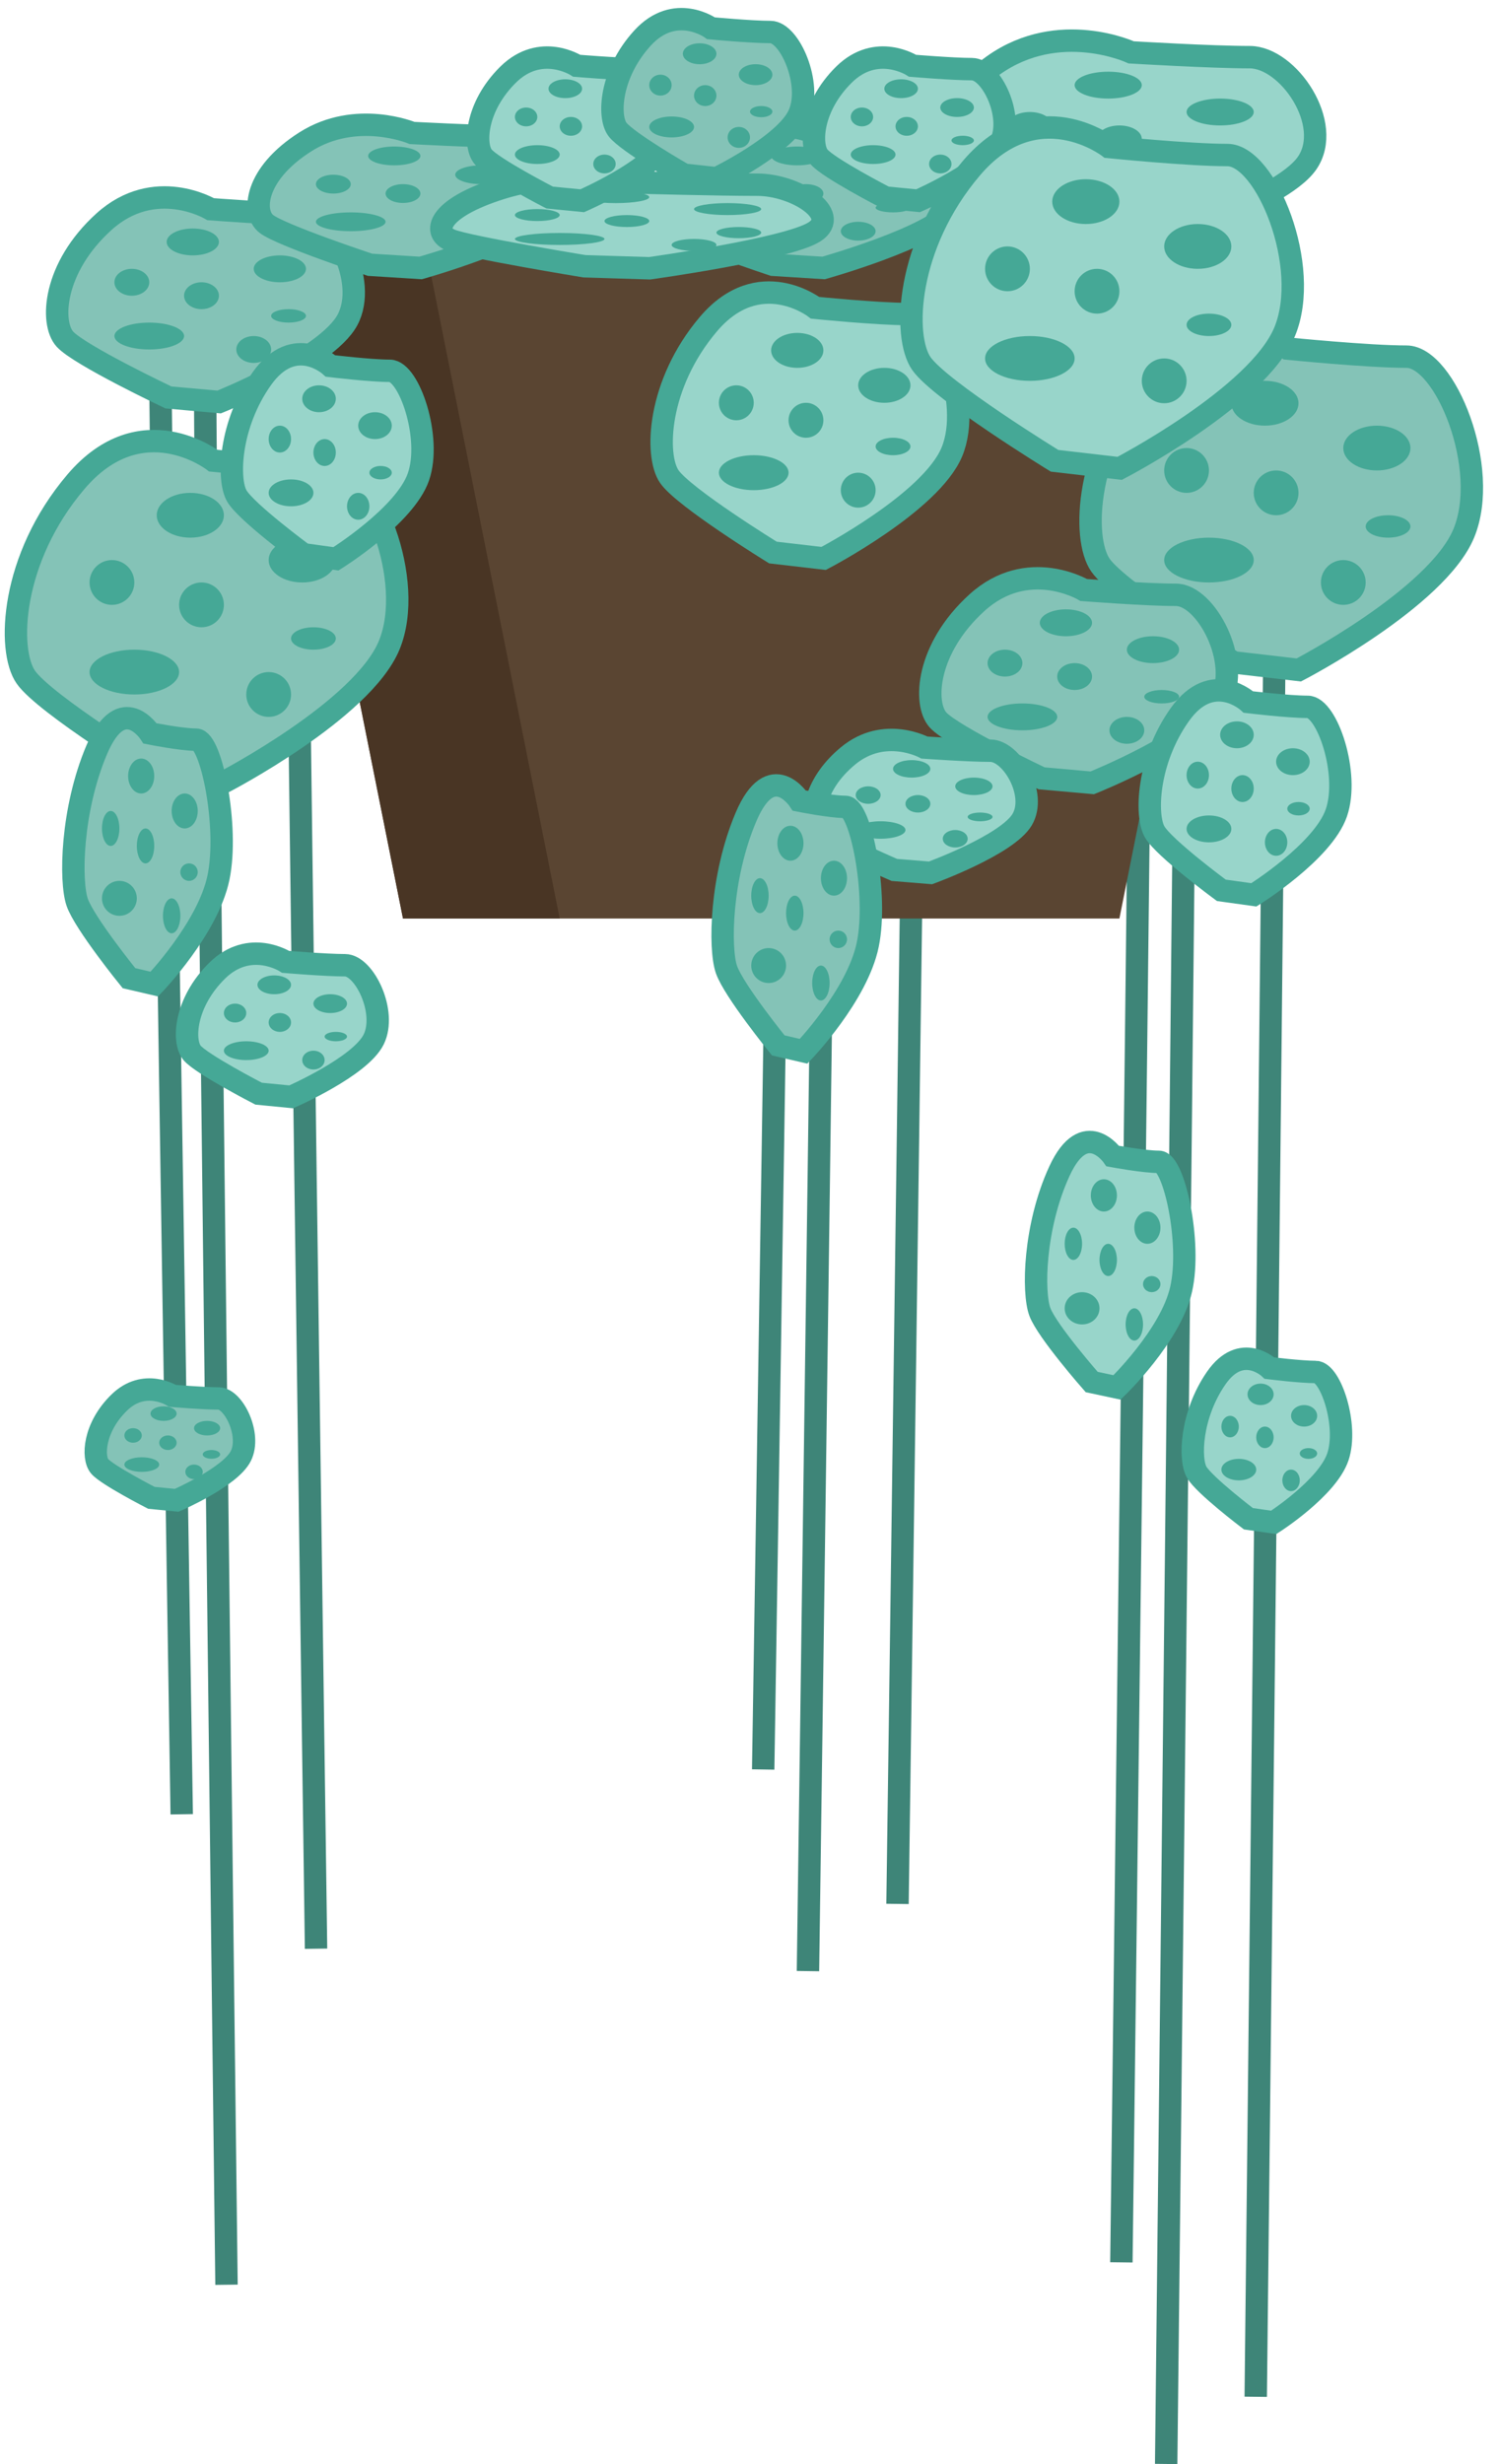 <?xml version="1.0" encoding="UTF-8" standalone="no"?>
<svg width="67px" height="110px" viewBox="0 0 67 110" version="1.1" xmlns="http://www.w3.org/2000/svg" xmlns:xlink="http://www.w3.org/1999/xlink">
    <!-- Generator: Sketch 40.3 (33839) - http://www.bohemiancoding.com/sketch -->
    <title>stringy_plant</title>
    <desc>Created with Sketch.</desc>
    <defs></defs>
    <g id="Page-1" stroke="none" stroke-width="1" fill="none" fill-rule="evenodd">
        <g id="stringy_plant">
            <g id="strings" transform="translate(7, 4)" stroke="#3E8578">
                <path d="M8.044,5.629 C4.235,8.721 2.162,7.013 2.162,13.075 C2.162,19.137 3.117,97.986 3.117,97.986" id="Path-95"></path>
                <path d="M12.044,2.629 C8.235,5.319 6.162,3.833 6.162,9.107 C6.162,14.382 7.117,82.986 7.117,82.986" id="Path-95"></path>
                <path d="M6.044,6.629 C2.235,8.985 0.162,7.683 0.162,12.301 C0.162,16.919 1.117,76.986 1.117,76.986" id="Path-95"></path>
                <path d="M30.044,3.629 C26.235,6.319 24.162,4.833 24.162,10.107 C24.162,15.382 25.117,83.986 25.117,83.986" id="Path-95" transform="translate(27.103, 43.808) scale(-1, 1) translate(-27.103, -43.808) "></path>
                <path d="M34.044,0.629 C30.235,3.319 28.162,1.833 28.162,7.107 C28.162,12.382 29.117,80.986 29.117,80.986" id="Path-95" transform="translate(31.103, 40.808) scale(-1, 1) translate(-31.103, -40.808) "></path>
                <path d="M28.044,4.629 C24.235,6.985 22.162,5.683 22.162,10.301 C22.162,14.919 23.117,74.986 23.117,74.986" id="Path-95" transform="translate(25.103, 39.808) scale(-1, 1) translate(-25.103, -39.808) "></path>
                <path d="M46.044,5.629 C42.235,8.989 40.162,7.133 40.162,13.72 C40.162,20.307 41.117,105.986 41.117,105.986" id="Path-95" transform="translate(43.103, 55.808) scale(-1, 1) translate(-43.103, -55.808) "></path>
                <path d="M50.044,2.629 C46.235,5.989 44.162,4.133 44.162,10.72 C44.162,17.307 45.117,102.986 45.117,102.986" id="Path-95" transform="translate(47.103, 52.808) scale(-1, 1) translate(-47.103, -52.808) "></path>
                <path d="M44.044,6.629 C40.235,9.654 38.162,7.983 38.162,13.914 C38.162,19.844 39.117,96.986 39.117,96.986" id="Path-95" transform="translate(41.103, 51.808) scale(-1, 1) translate(-41.103, -51.808) "></path>
            </g>
            <g id="Group-18">
                <g id="Group-16" transform="translate(12, 11)">
                    <polygon id="Rectangle-33" fill="#5A4532" points="0 0 44 0 38 30 6 30"></polygon>
                    <polygon id="Rectangle-33" fill="#493524" points="0 0 7 0 13 30 6 30"></polygon>
                </g>
                <g id="Group-17" transform="translate(41, 1)">
                    <path d="M3.392,1.902 C0.472,3.96 0.312,6.415 1.155,7.138 C1.998,7.86 7.104,9.742 7.104,9.742 L10.013,9.944 C10.013,9.944 16.176,8.025 17.381,6.285 C18.586,4.546 16.548,1.552 14.822,1.552 C13.097,1.552 9.526,1.337 9.526,1.337 C9.526,1.337 6.312,-0.155 3.392,1.902 Z" id="Path-94" stroke="#45A896" fill="#98D5CA"></path>
                    <ellipse id="Oval-10" fill="#45A896" cx="13.5" cy="4" rx="1.5" ry="0.6"></ellipse>
                    <ellipse id="Oval-11" fill="#45A896" cx="14" cy="6.1" rx="1" ry="0.3"></ellipse>
                    <ellipse id="Oval-12" fill="#45A896" cx="8.5" cy="2.8" rx="1.5" ry="0.6"></ellipse>
                    <ellipse id="Oval-13" fill="#45A896" cx="5" cy="4.6" rx="1" ry="0.6"></ellipse>
                    <ellipse id="Oval-14" fill="#45A896" cx="6" cy="7" rx="2" ry="0.6"></ellipse>
                    <ellipse id="Oval-15" fill="#45A896" cx="12" cy="7.6" rx="1" ry="0.6"></ellipse>
                    <ellipse id="Oval-16" fill="#45A896" cx="9" cy="5.2" rx="1" ry="0.6"></ellipse>
                </g>
                <g id="Group-17" transform="translate(48, 15)">
                    <path d="M3.392,1.504 C0.472,4.934 0.312,9.025 1.155,10.229 C1.998,11.434 7.104,14.569 7.104,14.569 L10.013,14.906 C10.013,14.906 16.176,11.708 17.381,8.809 C18.586,5.909 16.548,0.92 14.822,0.92 C13.097,0.92 9.526,0.562 9.526,0.562 C9.526,0.562 6.312,-1.926 3.392,1.504 Z" id="Path-94" stroke="#45A896" fill="#84C3B7"></path>
                    <ellipse id="Oval-10" fill="#45A896" cx="13.5" cy="5" rx="1.5" ry="1"></ellipse>
                    <ellipse id="Oval-11" fill="#45A896" cx="14" cy="8.5" rx="1" ry="0.5"></ellipse>
                    <ellipse id="Oval-12" fill="#45A896" cx="8.5" cy="3" rx="1.5" ry="1"></ellipse>
                    <circle id="Oval-13" fill="#45A896" cx="5" cy="6" r="1"></circle>
                    <ellipse id="Oval-14" fill="#45A896" cx="6" cy="10" rx="2" ry="1"></ellipse>
                    <circle id="Oval-15" fill="#45A896" cx="12" cy="11" r="1"></circle>
                    <circle id="Oval-16" fill="#45A896" cx="9" cy="7" r="1"></circle>
                </g>
                <g id="Group-17" transform="translate(0, 20)">
                    <path d="M3.392,1.504 C0.472,4.934 0.312,9.025 1.155,10.229 C1.998,11.434 7.104,14.569 7.104,14.569 L10.013,14.906 C10.013,14.906 16.176,11.708 17.381,8.809 C18.586,5.909 16.548,0.92 14.822,0.92 C13.097,0.92 9.526,0.562 9.526,0.562 C9.526,0.562 6.312,-1.926 3.392,1.504 Z" id="Path-94" stroke="#45A896" fill="#84C3B7"></path>
                    <ellipse id="Oval-10" fill="#45A896" cx="13.5" cy="5" rx="1.5" ry="1"></ellipse>
                    <ellipse id="Oval-11" fill="#45A896" cx="14" cy="8.5" rx="1" ry="0.5"></ellipse>
                    <ellipse id="Oval-12" fill="#45A896" cx="8.5" cy="3" rx="1.5" ry="1"></ellipse>
                    <circle id="Oval-13" fill="#45A896" cx="5" cy="6" r="1"></circle>
                    <ellipse id="Oval-14" fill="#45A896" cx="6" cy="10" rx="2" ry="1"></ellipse>
                    <circle id="Oval-15" fill="#45A896" cx="12" cy="11" r="1"></circle>
                    <circle id="Oval-16" fill="#45A896" cx="9" cy="7" r="1"></circle>
                </g>
                <g id="Group-17" transform="translate(41, 25)">
                    <path d="M2.638,1.902 C0.367,3.96 0.243,6.415 0.899,7.138 C1.554,7.86 5.525,9.742 5.525,9.742 L7.788,9.944 C7.788,9.944 12.581,8.025 13.518,6.285 C14.456,4.546 12.871,1.552 11.528,1.552 C10.186,1.552 7.409,1.337 7.409,1.337 C7.409,1.337 4.909,-0.155 2.638,1.902 Z" id="Path-94" stroke="#45A896" fill="#84C3B7"></path>
                    <ellipse id="Oval-10" fill="#45A896" cx="10.5" cy="4" rx="1.167" ry="0.6"></ellipse>
                    <ellipse id="Oval-11" fill="#45A896" cx="10.889" cy="6.1" rx="0.778" ry="0.3"></ellipse>
                    <ellipse id="Oval-12" fill="#45A896" cx="6.611" cy="2.8" rx="1.167" ry="0.6"></ellipse>
                    <ellipse id="Oval-13" fill="#45A896" cx="3.889" cy="4.6" rx="0.778" ry="0.6"></ellipse>
                    <ellipse id="Oval-14" fill="#45A896" cx="4.667" cy="7" rx="1.556" ry="0.6"></ellipse>
                    <ellipse id="Oval-15" fill="#45A896" cx="9.333" cy="7.6" rx="0.778" ry="0.6"></ellipse>
                    <ellipse id="Oval-16" fill="#45A896" cx="7" cy="5.2" rx="0.778" ry="0.6"></ellipse>
                </g>
                <g id="Group-17" transform="translate(51, 30)">
                    <path d="M1.696,1.902 C0.236,3.96 0.156,6.415 0.578,7.138 C0.999,7.86 3.552,9.742 3.552,9.742 L5.006,9.944 C5.006,9.944 8.088,8.025 8.69,6.285 C9.293,4.546 8.274,1.552 7.411,1.552 C6.548,1.552 4.763,1.337 4.763,1.337 C4.763,1.337 3.156,-0.155 1.696,1.902 Z" id="Path-94" stroke="#45A896" fill="#98D5CA"></path>
                    <ellipse id="Oval-10" fill="#45A896" cx="6.75" cy="4" rx="0.75" ry="0.6"></ellipse>
                    <ellipse id="Oval-11" fill="#45A896" cx="7" cy="6.1" rx="0.5" ry="0.3"></ellipse>
                    <ellipse id="Oval-12" fill="#45A896" cx="4.25" cy="2.8" rx="0.75" ry="0.6"></ellipse>
                    <ellipse id="Oval-13" fill="#45A896" cx="2.5" cy="4.6" rx="0.5" ry="0.6"></ellipse>
                    <ellipse id="Oval-14" fill="#45A896" cx="3" cy="7" rx="1" ry="0.6"></ellipse>
                    <ellipse id="Oval-15" fill="#45A896" cx="6" cy="7.6" rx="0.5" ry="0.6"></ellipse>
                    <ellipse id="Oval-16" fill="#45A896" cx="4.5" cy="5.2" rx="0.5" ry="0.6"></ellipse>
                </g>
                <g id="Group-17" transform="translate(46, 50)">
                    <path d="M1.319,2.283 C0.183,4.752 0.122,7.698 0.449,8.565 C0.777,9.432 2.762,11.69 2.762,11.69 L3.894,11.932 C3.894,11.932 6.291,9.63 6.759,7.542 C7.228,5.455 6.435,1.862 5.764,1.862 C5.093,1.862 3.705,1.605 3.705,1.605 C3.705,1.605 2.454,-0.187 1.319,2.283 Z" id="Path-94" stroke="#45A896" fill="#98D5CA"></path>
                    <ellipse id="Oval-10" fill="#45A896" cx="5.25" cy="4.8" rx="0.583" ry="0.72"></ellipse>
                    <ellipse id="Oval-11" fill="#45A896" cx="5.444" cy="7.32" rx="0.389" ry="0.36"></ellipse>
                    <ellipse id="Oval-12" fill="#45A896" cx="3.306" cy="3.36" rx="0.583" ry="0.72"></ellipse>
                    <ellipse id="Oval-13" fill="#45A896" cx="1.944" cy="5.52" rx="0.389" ry="0.72"></ellipse>
                    <ellipse id="Oval-14" fill="#45A896" cx="2.333" cy="8.4" rx="0.778" ry="0.72"></ellipse>
                    <ellipse id="Oval-15" fill="#45A896" cx="4.667" cy="9.12" rx="0.389" ry="0.72"></ellipse>
                    <ellipse id="Oval-16" fill="#45A896" cx="3.5" cy="6.24" rx="0.389" ry="0.72"></ellipse>
                </g>
                <g id="Group-17" transform="translate(53, 60)">
                    <path d="M1.319,1.522 C0.183,3.168 0.122,5.132 0.449,5.71 C0.777,6.288 2.762,7.793 2.762,7.793 L3.894,7.955 C3.894,7.955 6.291,6.42 6.759,5.028 C7.228,3.636 6.435,1.242 5.764,1.242 C5.093,1.242 3.705,1.07 3.705,1.07 C3.705,1.07 2.454,-0.124 1.319,1.522 Z" id="Path-94" stroke="#45A896" fill="#98D5CA"></path>
                    <ellipse id="Oval-10" fill="#45A896" cx="5.25" cy="3.2" rx="0.583" ry="0.48"></ellipse>
                    <ellipse id="Oval-11" fill="#45A896" cx="5.444" cy="4.88" rx="0.389" ry="0.24"></ellipse>
                    <ellipse id="Oval-12" fill="#45A896" cx="3.306" cy="2.24" rx="0.583" ry="0.48"></ellipse>
                    <ellipse id="Oval-13" fill="#45A896" cx="1.944" cy="3.68" rx="0.389" ry="0.48"></ellipse>
                    <ellipse id="Oval-14" fill="#45A896" cx="2.333" cy="5.6" rx="0.778" ry="0.48"></ellipse>
                    <ellipse id="Oval-15" fill="#45A896" cx="4.667" cy="6.08" rx="0.389" ry="0.48"></ellipse>
                    <ellipse id="Oval-16" fill="#45A896" cx="3.5" cy="4.16" rx="0.389" ry="0.48"></ellipse>
                </g>
                <g id="Group-17" transform="translate(2, 8)">
                    <path d="M2.638,1.902 C0.367,3.96 0.243,6.415 0.899,7.138 C1.554,7.86 5.525,9.742 5.525,9.742 L7.788,9.944 C7.788,9.944 12.581,8.025 13.518,6.285 C14.456,4.546 12.871,1.552 11.528,1.552 C10.186,1.552 7.409,1.337 7.409,1.337 C7.409,1.337 4.909,-0.155 2.638,1.902 Z" id="Path-94" stroke="#45A896" fill="#84C3B7"></path>
                    <ellipse id="Oval-10" fill="#45A896" cx="10.5" cy="4" rx="1.167" ry="0.6"></ellipse>
                    <ellipse id="Oval-11" fill="#45A896" cx="10.889" cy="6.1" rx="0.778" ry="0.3"></ellipse>
                    <ellipse id="Oval-12" fill="#45A896" cx="6.611" cy="2.8" rx="1.167" ry="0.6"></ellipse>
                    <ellipse id="Oval-13" fill="#45A896" cx="3.889" cy="4.6" rx="0.778" ry="0.6"></ellipse>
                    <ellipse id="Oval-14" fill="#45A896" cx="4.667" cy="7" rx="1.556" ry="0.6"></ellipse>
                    <ellipse id="Oval-15" fill="#45A896" cx="9.333" cy="7.6" rx="0.778" ry="0.6"></ellipse>
                    <ellipse id="Oval-16" fill="#45A896" cx="7" cy="5.2" rx="0.778" ry="0.6"></ellipse>
                </g>
                <g id="Group-17" transform="translate(10, 15)">
                    <path d="M1.696,1.902 C0.236,3.96 0.156,6.415 0.578,7.138 C0.999,7.86 3.552,9.742 3.552,9.742 L5.006,9.944 C5.006,9.944 8.088,8.025 8.69,6.285 C9.293,4.546 8.274,1.552 7.411,1.552 C6.548,1.552 4.763,1.337 4.763,1.337 C4.763,1.337 3.156,-0.155 1.696,1.902 Z" id="Path-94" stroke="#45A896" fill="#98D5CA"></path>
                    <ellipse id="Oval-10" fill="#45A896" cx="6.75" cy="4" rx="0.75" ry="0.6"></ellipse>
                    <ellipse id="Oval-11" fill="#45A896" cx="7" cy="6.1" rx="0.5" ry="0.3"></ellipse>
                    <ellipse id="Oval-12" fill="#45A896" cx="4.25" cy="2.8" rx="0.75" ry="0.6"></ellipse>
                    <ellipse id="Oval-13" fill="#45A896" cx="2.5" cy="4.6" rx="0.5" ry="0.6"></ellipse>
                    <ellipse id="Oval-14" fill="#45A896" cx="3" cy="7" rx="1" ry="0.6"></ellipse>
                    <ellipse id="Oval-15" fill="#45A896" cx="6" cy="7.6" rx="0.5" ry="0.6"></ellipse>
                    <ellipse id="Oval-16" fill="#45A896" cx="4.5" cy="5.2" rx="0.5" ry="0.6"></ellipse>
                </g>
                <g id="Group-17" transform="translate(11, 5)">
                    <path d="M2.638,1.332 C0.367,2.772 0.243,4.491 0.899,4.996 C1.554,5.502 5.525,6.819 5.525,6.819 L7.788,6.961 C7.788,6.961 12.581,5.617 13.518,4.4 C14.456,3.182 12.871,1.086 11.528,1.086 C10.186,1.086 7.409,0.936 7.409,0.936 C7.409,0.936 4.909,-0.109 2.638,1.332 Z" id="Path-94" stroke="#45A896" fill="#84C3B7"></path>
                    <ellipse id="Oval-10" fill="#45A896" cx="10.5" cy="2.8" rx="1.167" ry="0.42"></ellipse>
                    <ellipse id="Oval-11" fill="#45A896" cx="10.889" cy="4.27" rx="0.778" ry="0.21"></ellipse>
                    <ellipse id="Oval-12" fill="#45A896" cx="6.611" cy="1.96" rx="1.167" ry="0.42"></ellipse>
                    <ellipse id="Oval-13" fill="#45A896" cx="3.889" cy="3.22" rx="0.778" ry="0.42"></ellipse>
                    <ellipse id="Oval-14" fill="#45A896" cx="4.667" cy="4.9" rx="1.556" ry="0.42"></ellipse>
                    <ellipse id="Oval-15" fill="#45A896" cx="9.333" cy="5.32" rx="0.778" ry="0.42"></ellipse>
                    <ellipse id="Oval-16" fill="#45A896" cx="7" cy="3.64" rx="0.778" ry="0.42"></ellipse>
                </g>
                <g id="Group-17" transform="translate(29, 5)">
                    <path d="M2.638,1.332 C0.367,2.772 0.243,4.491 0.899,4.996 C1.554,5.502 5.525,6.819 5.525,6.819 L7.788,6.961 C7.788,6.961 12.581,5.617 13.518,4.4 C14.456,3.182 12.871,1.086 11.528,1.086 C10.186,1.086 7.409,0.936 7.409,0.936 C7.409,0.936 4.909,-0.109 2.638,1.332 Z" id="Path-94" stroke="#45A896" fill="#84C3B7"></path>
                    <ellipse id="Oval-10" fill="#45A896" cx="10.5" cy="2.8" rx="1.167" ry="0.42"></ellipse>
                    <ellipse id="Oval-11" fill="#45A896" cx="10.889" cy="4.27" rx="0.778" ry="0.21"></ellipse>
                    <ellipse id="Oval-12" fill="#45A896" cx="6.611" cy="1.96" rx="1.167" ry="0.42"></ellipse>
                    <ellipse id="Oval-13" fill="#45A896" cx="3.889" cy="3.22" rx="0.778" ry="0.42"></ellipse>
                    <ellipse id="Oval-14" fill="#45A896" cx="4.667" cy="4.9" rx="1.556" ry="0.42"></ellipse>
                    <ellipse id="Oval-15" fill="#45A896" cx="9.333" cy="5.32" rx="0.778" ry="0.42"></ellipse>
                    <ellipse id="Oval-16" fill="#45A896" cx="7" cy="3.64" rx="0.778" ry="0.42"></ellipse>
                </g>
                <g id="Group-17" transform="translate(19, 7)">
                    <path d="M3.392,1.401 C0.472,2.316 0.312,3.407 1.155,3.728 C1.998,4.049 7.104,4.885 7.104,4.885 L10.013,4.975 C10.013,4.975 16.176,4.122 17.381,3.349 C18.586,2.576 16.548,1.245 14.822,1.245 C13.097,1.245 9.526,1.15 9.526,1.15 C9.526,1.15 6.312,0.486 3.392,1.401 Z" id="Path-94" stroke="#45A896" fill="#98D5CA"></path>
                    <ellipse id="Oval-10" fill="#45A896" cx="13.5" cy="2.333" rx="1.5" ry="0.267"></ellipse>
                    <ellipse id="Oval-11" fill="#45A896" cx="14" cy="3.383" rx="1" ry="0.25"></ellipse>
                    <ellipse id="Oval-12" fill="#45A896" cx="8.5" cy="1.8" rx="1.5" ry="0.267"></ellipse>
                    <ellipse id="Oval-13" fill="#45A896" cx="5" cy="2.6" rx="1" ry="0.267"></ellipse>
                    <ellipse id="Oval-14" fill="#45A896" cx="6" cy="3.667" rx="2" ry="0.267"></ellipse>
                    <ellipse id="Oval-15" fill="#45A896" cx="12" cy="3.933" rx="1" ry="0.267"></ellipse>
                    <ellipse id="Oval-16" fill="#45A896" cx="9" cy="2.867" rx="1" ry="0.267"></ellipse>
                </g>
                <g id="Group-17" transform="translate(21, 2)">
                    <path d="M1.696,1.332 C0.236,2.772 0.156,4.491 0.578,4.996 C0.999,5.502 3.552,6.819 3.552,6.819 L5.006,6.961 C5.006,6.961 8.088,5.617 8.69,4.4 C9.293,3.182 8.274,1.086 7.411,1.086 C6.548,1.086 4.763,0.936 4.763,0.936 C4.763,0.936 3.156,-0.109 1.696,1.332 Z" id="Path-94" stroke="#45A896" fill="#98D5CA"></path>
                    <ellipse id="Oval-10" fill="#45A896" cx="6.75" cy="2.8" rx="0.75" ry="0.42"></ellipse>
                    <ellipse id="Oval-11" fill="#45A896" cx="7" cy="4.27" rx="0.5" ry="0.21"></ellipse>
                    <ellipse id="Oval-12" fill="#45A896" cx="4.25" cy="1.96" rx="0.75" ry="0.42"></ellipse>
                    <ellipse id="Oval-13" fill="#45A896" cx="2.5" cy="3.22" rx="0.5" ry="0.42"></ellipse>
                    <ellipse id="Oval-14" fill="#45A896" cx="3" cy="4.9" rx="1" ry="0.42"></ellipse>
                    <ellipse id="Oval-15" fill="#45A896" cx="6" cy="5.32" rx="0.5" ry="0.42"></ellipse>
                    <ellipse id="Oval-16" fill="#45A896" cx="4.5" cy="3.64" rx="0.5" ry="0.42"></ellipse>
                </g>
                <g id="Group-17" transform="translate(8, 42)">
                    <path d="M1.696,1.332 C0.236,2.772 0.156,4.491 0.578,4.996 C0.999,5.502 3.552,6.819 3.552,6.819 L5.006,6.961 C5.006,6.961 8.088,5.617 8.69,4.4 C9.293,3.182 8.274,1.086 7.411,1.086 C6.548,1.086 4.763,0.936 4.763,0.936 C4.763,0.936 3.156,-0.109 1.696,1.332 Z" id="Path-94" stroke="#45A896" fill="#98D5CA"></path>
                    <ellipse id="Oval-10" fill="#45A896" cx="6.75" cy="2.8" rx="0.75" ry="0.42"></ellipse>
                    <ellipse id="Oval-11" fill="#45A896" cx="7" cy="4.27" rx="0.5" ry="0.21"></ellipse>
                    <ellipse id="Oval-12" fill="#45A896" cx="4.25" cy="1.96" rx="0.75" ry="0.42"></ellipse>
                    <ellipse id="Oval-13" fill="#45A896" cx="2.5" cy="3.22" rx="0.5" ry="0.42"></ellipse>
                    <ellipse id="Oval-14" fill="#45A896" cx="3" cy="4.9" rx="1" ry="0.42"></ellipse>
                    <ellipse id="Oval-15" fill="#45A896" cx="6" cy="5.32" rx="0.5" ry="0.42"></ellipse>
                    <ellipse id="Oval-16" fill="#45A896" cx="4.5" cy="3.64" rx="0.5" ry="0.42"></ellipse>
                </g>
                <g id="Group-17" transform="translate(36, 2)">
                    <path d="M1.696,1.332 C0.236,2.772 0.156,4.491 0.578,4.996 C0.999,5.502 3.552,6.819 3.552,6.819 L5.006,6.961 C5.006,6.961 8.088,5.617 8.69,4.4 C9.293,3.182 8.274,1.086 7.411,1.086 C6.548,1.086 4.763,0.936 4.763,0.936 C4.763,0.936 3.156,-0.109 1.696,1.332 Z" id="Path-94" stroke="#45A896" fill="#98D5CA"></path>
                    <ellipse id="Oval-10" fill="#45A896" cx="6.75" cy="2.8" rx="0.75" ry="0.42"></ellipse>
                    <ellipse id="Oval-11" fill="#45A896" cx="7" cy="4.27" rx="0.5" ry="0.21"></ellipse>
                    <ellipse id="Oval-12" fill="#45A896" cx="4.25" cy="1.96" rx="0.75" ry="0.42"></ellipse>
                    <ellipse id="Oval-13" fill="#45A896" cx="2.5" cy="3.22" rx="0.5" ry="0.42"></ellipse>
                    <ellipse id="Oval-14" fill="#45A896" cx="3" cy="4.9" rx="1" ry="0.42"></ellipse>
                    <ellipse id="Oval-15" fill="#45A896" cx="6" cy="5.32" rx="0.5" ry="0.42"></ellipse>
                    <ellipse id="Oval-16" fill="#45A896" cx="4.5" cy="3.64" rx="0.5" ry="0.42"></ellipse>
                </g>
                <g id="Group-17" transform="translate(29, 13)">
                    <path d="M2.638,1.473 C0.367,4.148 0.243,7.34 0.899,8.279 C1.554,9.218 5.525,11.664 5.525,11.664 L7.788,11.927 C7.788,11.927 12.581,9.432 13.518,7.171 C14.456,4.909 12.871,1.018 11.528,1.018 C10.186,1.018 7.409,0.739 7.409,0.739 C7.409,0.739 4.909,-1.202 2.638,1.473 Z" id="Path-94" stroke="#45A896" fill="#98D5CA"></path>
                    <ellipse id="Oval-10" fill="#45A896" cx="10.5" cy="4.2" rx="1.167" ry="0.78"></ellipse>
                    <ellipse id="Oval-11" fill="#45A896" cx="10.889" cy="6.93" rx="0.778" ry="0.39"></ellipse>
                    <ellipse id="Oval-12" fill="#45A896" cx="6.611" cy="2.64" rx="1.167" ry="0.78"></ellipse>
                    <ellipse id="Oval-13" fill="#45A896" cx="3.889" cy="4.98" rx="0.778" ry="0.78"></ellipse>
                    <ellipse id="Oval-14" fill="#45A896" cx="4.667" cy="8.1" rx="1.556" ry="0.78"></ellipse>
                    <ellipse id="Oval-15" fill="#45A896" cx="9.333" cy="8.88" rx="0.778" ry="0.78"></ellipse>
                    <ellipse id="Oval-16" fill="#45A896" cx="7" cy="5.76" rx="0.778" ry="0.78"></ellipse>
                </g>
                <g id="Group-17" transform="translate(36, 33)">
                    <path d="M1.884,0.737 C0.262,2.074 0.174,3.67 0.642,4.14 C1.11,4.609 3.946,5.832 3.946,5.832 L5.563,5.963 C5.563,5.963 8.987,4.716 9.656,3.585 C10.326,2.455 9.193,0.509 8.235,0.509 C7.276,0.509 5.292,0.369 5.292,0.369 C5.292,0.369 3.506,-0.601 1.884,0.737 Z" id="Path-94" stroke="#45A896" fill="#98D5CA"></path>
                    <ellipse id="Oval-10" fill="#45A896" cx="7.5" cy="2.1" rx="0.833" ry="0.39"></ellipse>
                    <ellipse id="Oval-11" fill="#45A896" cx="7.778" cy="3.465" rx="0.556" ry="0.195"></ellipse>
                    <ellipse id="Oval-12" fill="#45A896" cx="4.722" cy="1.32" rx="0.833" ry="0.39"></ellipse>
                    <ellipse id="Oval-13" fill="#45A896" cx="2.778" cy="2.49" rx="0.556" ry="0.39"></ellipse>
                    <ellipse id="Oval-14" fill="#45A896" cx="3.333" cy="4.05" rx="1.111" ry="0.39"></ellipse>
                    <ellipse id="Oval-15" fill="#45A896" cx="6.667" cy="4.44" rx="0.556" ry="0.39"></ellipse>
                    <ellipse id="Oval-16" fill="#45A896" cx="5" cy="2.88" rx="0.556" ry="0.39"></ellipse>
                </g>
                <g id="Group-17" transform="translate(27, 0)">
                    <path d="M1.696,1.702 C0.236,3.302 0.156,5.212 0.578,5.774 C0.999,6.336 3.552,7.799 3.552,7.799 L5.006,7.956 C5.006,7.956 8.088,6.464 8.69,5.111 C9.293,3.758 8.274,1.429 7.411,1.429 C6.548,1.429 4.763,1.262 4.763,1.262 C4.763,1.262 3.156,0.101 1.696,1.702 Z" id="Path-94" stroke="#45A896" fill="#84C3B7"></path>
                    <ellipse id="Oval-10" fill="#45A896" cx="6.75" cy="3.333" rx="0.75" ry="0.467"></ellipse>
                    <ellipse id="Oval-11" fill="#45A896" cx="7" cy="4.983" rx="0.5" ry="0.25"></ellipse>
                    <ellipse id="Oval-12" fill="#45A896" cx="4.25" cy="2.4" rx="0.75" ry="0.467"></ellipse>
                    <ellipse id="Oval-13" fill="#45A896" cx="2.5" cy="3.8" rx="0.5" ry="0.467"></ellipse>
                    <ellipse id="Oval-14" fill="#45A896" cx="3" cy="5.667" rx="1" ry="0.467"></ellipse>
                    <ellipse id="Oval-15" fill="#45A896" cx="6" cy="6.133" rx="0.5" ry="0.467"></ellipse>
                    <ellipse id="Oval-16" fill="#45A896" cx="4.5" cy="4.267" rx="0.5" ry="0.467"></ellipse>
                </g>
                <g id="Group-17" transform="translate(40, 6)">
                    <path d="M3.392,1.504 C0.472,4.934 0.312,9.025 1.155,10.229 C1.998,11.434 7.104,14.569 7.104,14.569 L10.013,14.906 C10.013,14.906 16.176,11.708 17.381,8.809 C18.586,5.909 16.548,0.92 14.822,0.92 C13.097,0.92 9.526,0.562 9.526,0.562 C9.526,0.562 6.312,-1.926 3.392,1.504 Z" id="Path-94" stroke="#45A896" fill="#98D5CA"></path>
                    <ellipse id="Oval-10" fill="#45A896" cx="13.5" cy="5" rx="1.5" ry="1"></ellipse>
                    <ellipse id="Oval-11" fill="#45A896" cx="14" cy="8.5" rx="1" ry="0.5"></ellipse>
                    <ellipse id="Oval-12" fill="#45A896" cx="8.5" cy="3" rx="1.5" ry="1"></ellipse>
                    <circle id="Oval-13" fill="#45A896" cx="5" cy="6" r="1"></circle>
                    <ellipse id="Oval-14" fill="#45A896" cx="6" cy="10" rx="2" ry="1"></ellipse>
                    <circle id="Oval-15" fill="#45A896" cx="12" cy="11" r="1"></circle>
                    <circle id="Oval-16" fill="#45A896" cx="9" cy="7" r="1"></circle>
                </g>
                <g id="Group-17" transform="translate(3, 32)">
                    <path d="M1.319,1.473 C0.183,4.148 0.122,7.34 0.449,8.279 C0.777,9.218 2.762,11.664 2.762,11.664 L3.894,11.927 C3.894,11.927 6.291,9.432 6.759,7.171 C7.228,4.909 6.435,1.018 5.764,1.018 C5.093,1.018 3.705,0.739 3.705,0.739 C3.705,0.739 2.454,-1.202 1.319,1.473 Z" id="Path-94" stroke="#45A896" fill="#84C3B7"></path>
                    <ellipse id="Oval-10" fill="#45A896" cx="5.25" cy="4.2" rx="0.583" ry="0.78"></ellipse>
                    <ellipse id="Oval-11" fill="#45A896" cx="5.444" cy="6.93" rx="0.389" ry="0.39"></ellipse>
                    <ellipse id="Oval-12" fill="#45A896" cx="3.306" cy="2.64" rx="0.583" ry="0.78"></ellipse>
                    <ellipse id="Oval-13" fill="#45A896" cx="1.944" cy="4.98" rx="0.389" ry="0.78"></ellipse>
                    <ellipse id="Oval-14" fill="#45A896" cx="2.333" cy="8.1" rx="0.778" ry="0.78"></ellipse>
                    <ellipse id="Oval-15" fill="#45A896" cx="4.667" cy="8.88" rx="0.389" ry="0.78"></ellipse>
                    <ellipse id="Oval-16" fill="#45A896" cx="3.5" cy="5.76" rx="0.389" ry="0.78"></ellipse>
                </g>
                <g id="Group-17" transform="translate(4, 62)">
                    <path d="M1.319,0.614 C0.183,1.728 0.122,3.058 0.449,3.45 C0.777,3.841 2.762,4.86 2.762,4.86 L3.894,4.97 C3.894,4.97 6.291,3.93 6.759,2.988 C7.228,2.045 6.435,0.424 5.764,0.424 C5.093,0.424 3.705,0.308 3.705,0.308 C3.705,0.308 2.454,-0.501 1.319,0.614 Z" id="Path-94" stroke="#45A896" fill="#84C3B7"></path>
                    <ellipse id="Oval-10" fill="#45A896" cx="5.25" cy="1.75" rx="0.583" ry="0.325"></ellipse>
                    <ellipse id="Oval-11" fill="#45A896" cx="5.444" cy="2.92" rx="0.389" ry="0.195"></ellipse>
                    <ellipse id="Oval-12" fill="#45A896" cx="3.306" cy="1.1" rx="0.583" ry="0.325"></ellipse>
                    <ellipse id="Oval-13" fill="#45A896" cx="1.944" cy="2.075" rx="0.389" ry="0.325"></ellipse>
                    <ellipse id="Oval-14" fill="#45A896" cx="2.333" cy="3.375" rx="0.778" ry="0.325"></ellipse>
                    <ellipse id="Oval-15" fill="#45A896" cx="4.667" cy="3.7" rx="0.389" ry="0.325"></ellipse>
                    <ellipse id="Oval-16" fill="#45A896" cx="3.5" cy="2.4" rx="0.389" ry="0.325"></ellipse>
                </g>
                <g id="Group-17" transform="translate(32, 35)">
                    <path d="M1.319,1.473 C0.183,4.148 0.122,7.34 0.449,8.279 C0.777,9.218 2.762,11.664 2.762,11.664 L3.894,11.927 C3.894,11.927 6.291,9.432 6.759,7.171 C7.228,4.909 6.435,1.018 5.764,1.018 C5.093,1.018 3.705,0.739 3.705,0.739 C3.705,0.739 2.454,-1.202 1.319,1.473 Z" id="Path-94" stroke="#45A896" fill="#84C3B7"></path>
                    <ellipse id="Oval-10" fill="#45A896" cx="5.25" cy="4.2" rx="0.583" ry="0.78"></ellipse>
                    <ellipse id="Oval-11" fill="#45A896" cx="5.444" cy="6.93" rx="0.389" ry="0.39"></ellipse>
                    <ellipse id="Oval-12" fill="#45A896" cx="3.306" cy="2.64" rx="0.583" ry="0.78"></ellipse>
                    <ellipse id="Oval-13" fill="#45A896" cx="1.944" cy="4.98" rx="0.389" ry="0.78"></ellipse>
                    <ellipse id="Oval-14" fill="#45A896" cx="2.333" cy="8.1" rx="0.778" ry="0.78"></ellipse>
                    <ellipse id="Oval-15" fill="#45A896" cx="4.667" cy="8.88" rx="0.389" ry="0.78"></ellipse>
                    <ellipse id="Oval-16" fill="#45A896" cx="3.5" cy="5.76" rx="0.389" ry="0.78"></ellipse>
                </g>
            </g>
        </g>
    </g>
</svg>